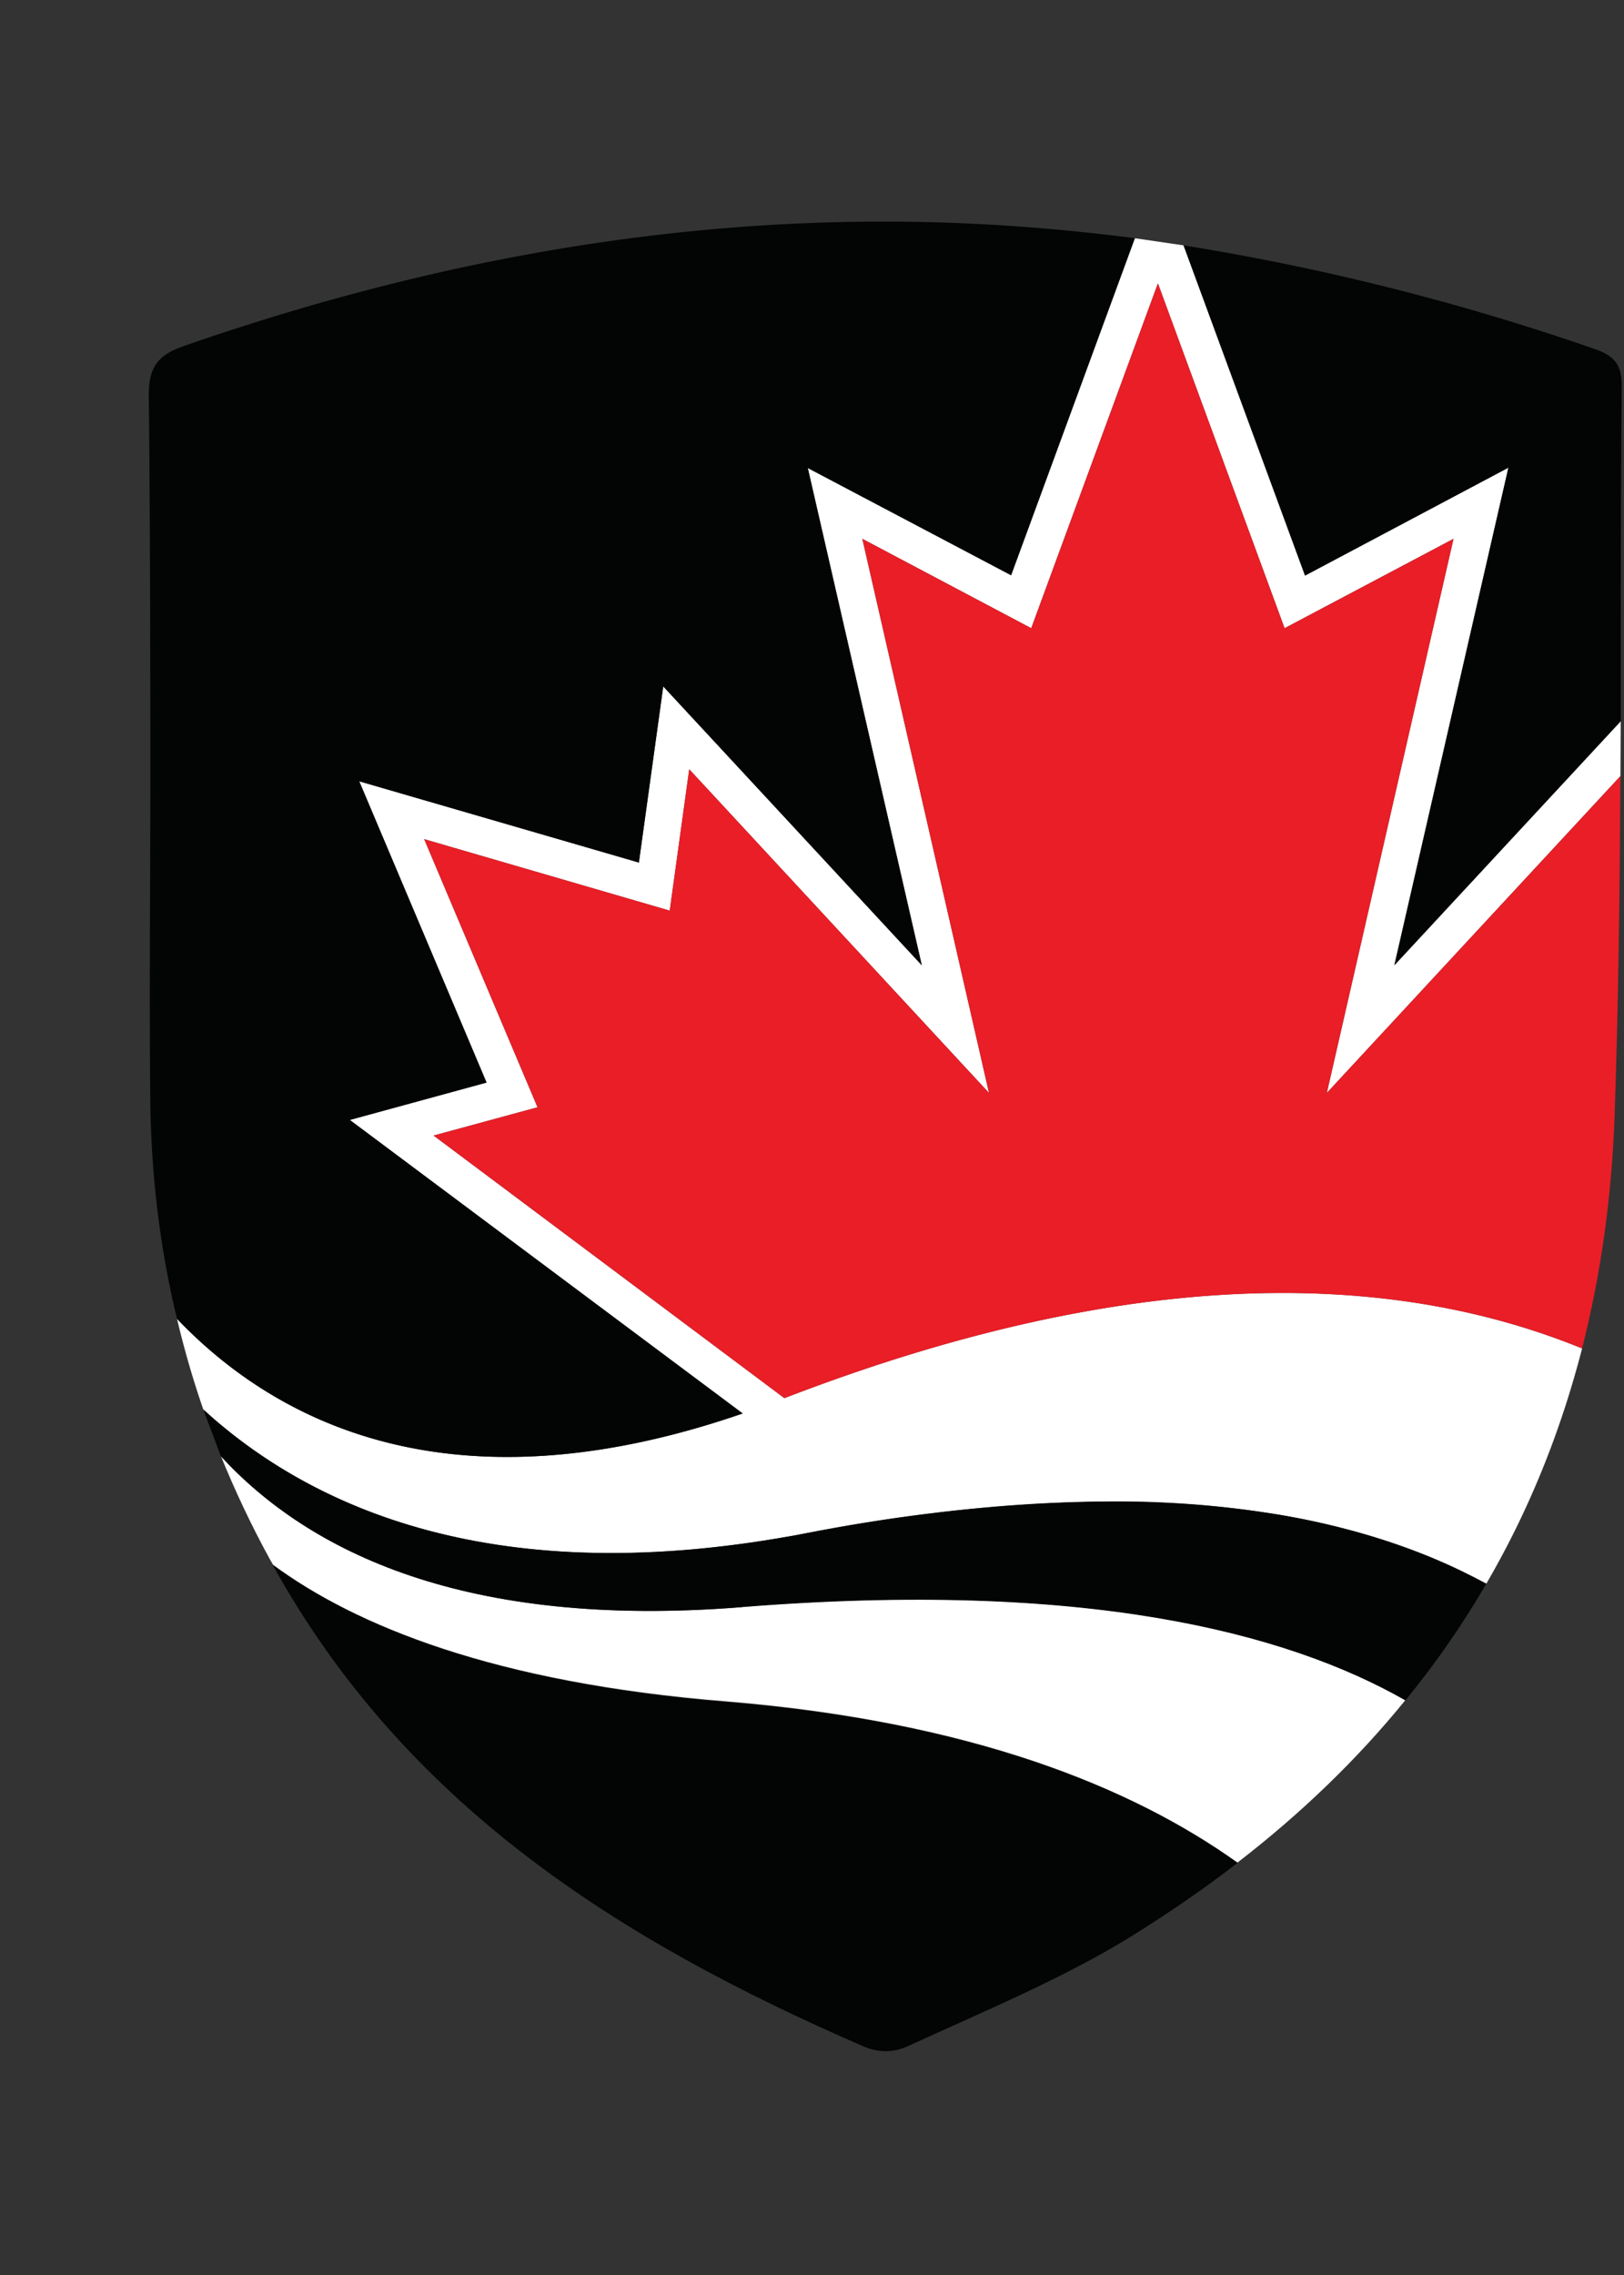 <svg width="5" height="7" fill="none" xmlns="http://www.w3.org/2000/svg"><rect width="100%" height="100%" fill="#333333" stroke="none"/><path d="m4.989 2.388-.904.975.39-1.705-.52.275-.39-1.061-.39 1.061-.52-.275.39 1.705-.923-.996-.06.435-.756-.22.349.825-.32.087 1.08.808c1.232-.475 2.004-.337 2.456-.153-.067.26-.165.501-.295.724a2.141 2.141 0 0 0-.688-.22 2.992 2.992 0 0 0-.533-.032 5.122 5.122 0 0 0-.875.097l-.036.007c-.06.01-.118.02-.175.027-.827.109-1.337-.136-1.643-.415a2.884 2.884 0 0 1-.081-.279c.306.32.847.6 1.742.291l-1.21-.903.421-.115-.392-.927.861.25.075-.542.796.858-.351-1.53.626.33.381-1.037.15.022.374 1.016.626-.332-.351 1.531.697-.751-.001.17Z" fill="#fff"/><path d="M2.284 4.945C1.432 5.013.951 4.775.68 4.48c.044.108.094.214.151.318l.01.017c.253.186.68.363 1.396.42.753.062 1.248.264 1.573.496.197-.152.37-.319.517-.5-.368-.21-.99-.371-2.043-.287Z" fill="#fff"/><path d="M.84 4.816c.407.735 1.061 1.152 1.817 1.48.045.02.093.021.138 0 .222-.102.468-.204.675-.33.12-.074.234-.152.34-.234-.325-.232-.82-.434-1.573-.495-.716-.058-1.143-.235-1.396-.421ZM2.48 4.718C1.528 4.901.957 4.64.626 4.337l.054.144c.271.294.752.532 1.604.464 1.052-.084 1.675.077 2.043.287.093-.114.176-.233.249-.359-.403-.221-1.053-.355-2.096-.155Z" fill="#030404"/><path d="M4.871 4.149c.057-.224.091-.462.1-.713.012-.35.016-.699.018-1.048l-.904.975.39-1.705-.52.275-.39-1.061-.39 1.061-.52-.275.39 1.705-.923-.996-.06.435-.756-.22.349.825-.32.087 1.08.808c1.232-.475 2.004-.337 2.456-.153Z" fill="#E91E27"/><path d="m4.644 1.44-.351 1.53.697-.751c0-.342 0-.683.003-1.025.001-.062-.014-.096-.08-.119a7.456 7.456 0 0 0-1.269-.32l.374 1.016.626-.332ZM2.287 4.35l-1.21-.904.421-.115-.392-.927.861.25.075-.542.796.858-.351-1.53.626.33.381-1.037A6.132 6.132 0 0 0 3.178.7c-.896-.071-1.764.07-2.61.364-.082.028-.11.065-.11.152.005.384.005 1.152.005 1.152 0 .347-.004.693 0 1.04.004.222.031.44.082.65.306.32.847.6 1.742.291Z" fill="#030404"/></svg>